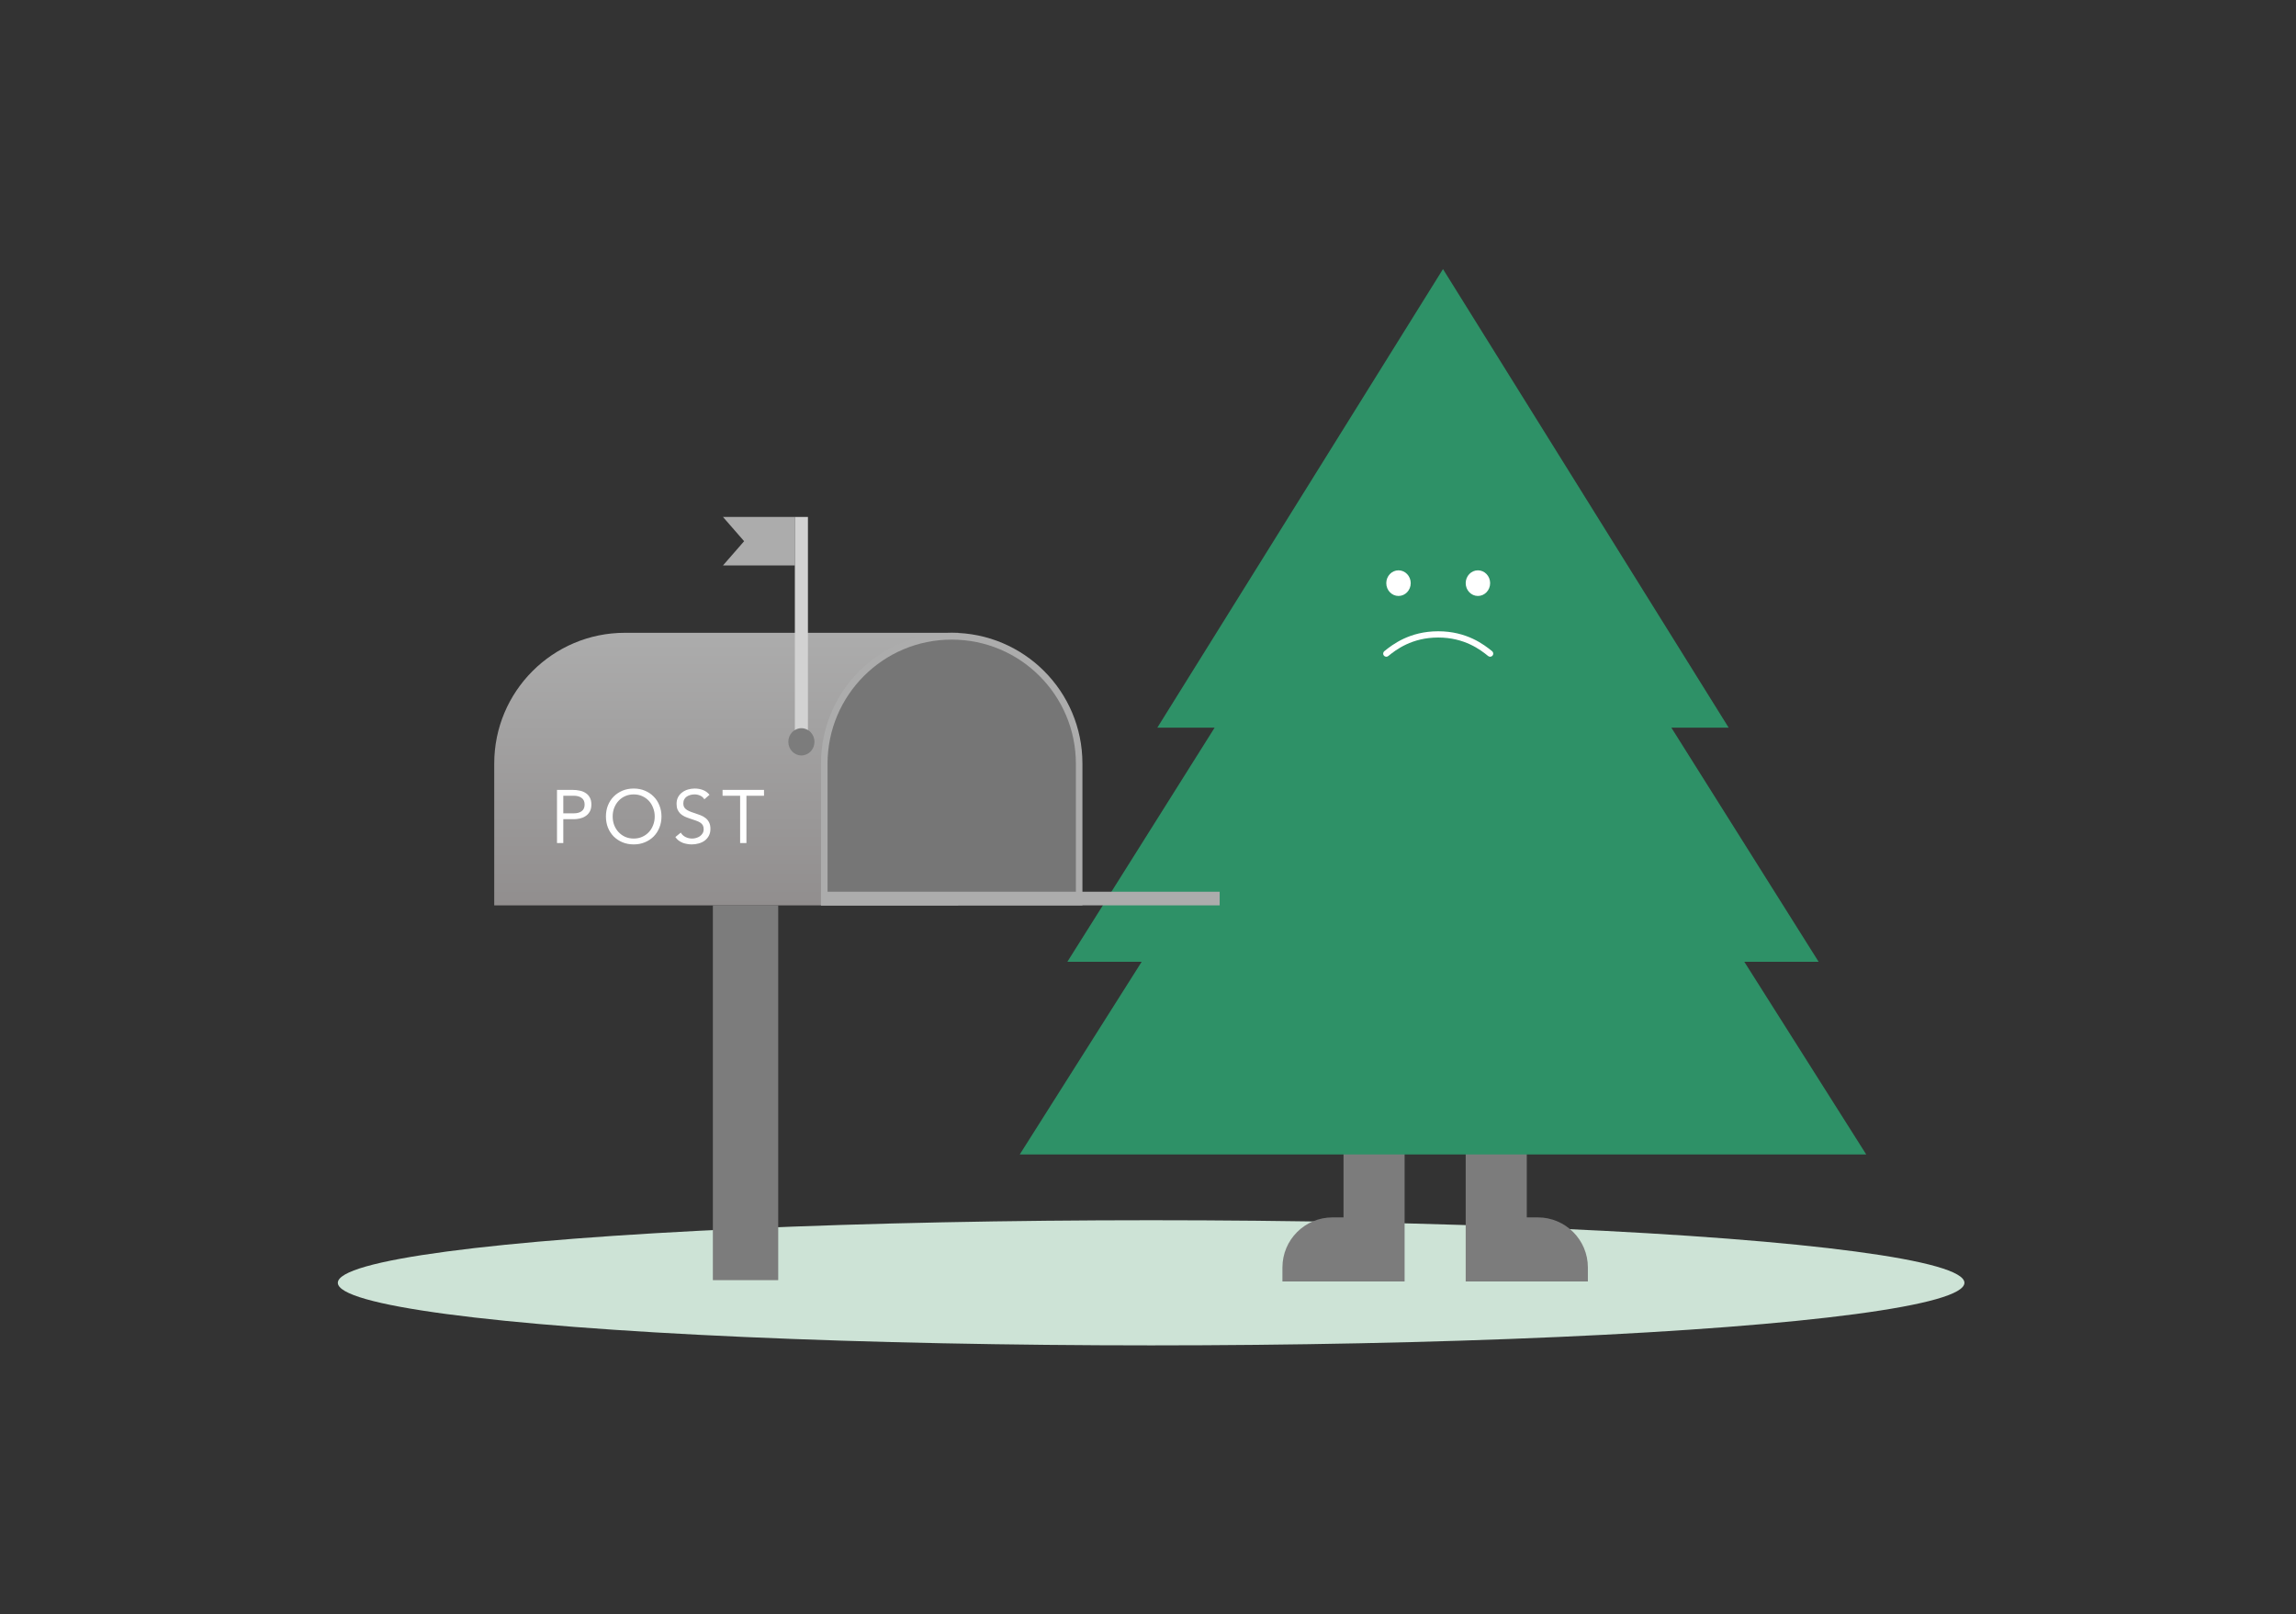 <svg width="367" height="258" viewBox="0 0 367 258" fill="none" xmlns="http://www.w3.org/2000/svg">
<rect x="0" y="0" width="367" height="258" fill="#333333" stroke="none"/>
<ellipse cx="184" cy="205" rx="130" ry="10" fill="#CDE3D6"/>
<path fill-rule="evenodd" clip-rule="evenodd" d="M224.517 168.953H214.752V194.548H212.988C208.57 194.548 204.988 198.13 204.988 202.548V204.786H224.517V194.548H224.517V168.953Z" fill="#7C7C7C"/>
<path fill-rule="evenodd" clip-rule="evenodd" d="M234.282 168.953H244.047V194.548H245.812C250.23 194.548 253.812 198.13 253.812 202.548V204.786H234.282V194.548H234.282V168.953Z" fill="#7C7C7C"/>
<path fill-rule="evenodd" clip-rule="evenodd" d="M230.652 43L276.317 116.289H267.157L290.693 153.696H278.814L298.304 184.488H163L182.49 153.696H170.611L194.147 116.289H184.987L230.652 43Z" fill="#2E9167"/>
<ellipse cx="223.541" cy="93.191" rx="1.953" ry="2.048" fill="white"/>
<ellipse cx="236.235" cy="93.191" rx="1.953" ry="2.048" fill="white"/>
<path d="M237.873 104.84C238.087 105.014 238.402 104.982 238.576 104.768C238.751 104.554 238.718 104.239 238.504 104.065L237.873 104.84ZM221.273 104.065C221.059 104.239 221.026 104.554 221.201 104.768C221.375 104.982 221.69 105.014 221.904 104.84L221.273 104.065ZM238.504 104.065C237.217 103.017 234.456 100.881 229.888 100.881L229.888 101.881C234.109 101.881 236.645 103.84 237.873 104.84L238.504 104.065ZM229.888 100.881C225.321 100.881 222.56 103.017 221.273 104.065L221.904 104.84C223.132 103.84 225.668 101.881 229.888 101.881L229.888 100.881Z" fill="white"/>
<path fill-rule="evenodd" clip-rule="evenodd" d="M99.893 101.125C88.354 101.125 79 110.479 79 122.018V144.683H99.893H120.786H153.17V101.125H99.893Z" fill="url(#paint0_linear_1046_8118)"/>
<path d="M131.232 122.018C131.232 110.479 140.586 101.125 152.125 101.125V101.125C163.664 101.125 173.018 110.479 173.018 122.018V144.683H131.232V122.018Z" fill="#ACACAC"/>
<path d="M132.277 122.062C132.277 111.1 141.163 102.213 152.125 102.213V102.213C163.087 102.213 171.973 111.1 171.973 122.062V143.594H132.277V122.062Z" fill="#767676"/>
<rect x="113.948" y="144.683" width="10.446" height="59.893" fill="#7C7C7C"/>
<path d="M89.032 126.23H91.552C91.944 126.23 92.316 126.27 92.668 126.35C93.028 126.422 93.344 126.55 93.616 126.734C93.896 126.91 94.116 127.15 94.276 127.454C94.444 127.75 94.528 128.118 94.528 128.558C94.528 129.022 94.44 129.406 94.264 129.71C94.088 130.014 93.86 130.254 93.58 130.43C93.308 130.606 93.008 130.73 92.68 130.802C92.352 130.874 92.04 130.91 91.744 130.91H90.04V134.726H89.032V126.23ZM90.04 129.974H91.744C92.248 129.974 92.656 129.862 92.968 129.638C93.288 129.406 93.448 129.05 93.448 128.57C93.448 128.09 93.288 127.738 92.968 127.514C92.656 127.282 92.248 127.166 91.744 127.166H90.04V129.974ZM101.293 134.942C100.645 134.942 100.049 134.83 99.505 134.606C98.969 134.382 98.501 134.074 98.101 133.682C97.709 133.282 97.401 132.81 97.177 132.266C96.961 131.714 96.853 131.118 96.853 130.478C96.853 129.838 96.961 129.246 97.177 128.702C97.401 128.15 97.709 127.678 98.101 127.286C98.501 126.886 98.969 126.574 99.505 126.35C100.049 126.126 100.645 126.014 101.293 126.014C101.941 126.014 102.533 126.126 103.069 126.35C103.613 126.574 104.081 126.886 104.473 127.286C104.873 127.678 105.181 128.15 105.397 128.702C105.621 129.246 105.733 129.838 105.733 130.478C105.733 131.118 105.621 131.714 105.397 132.266C105.181 132.81 104.873 133.282 104.473 133.682C104.081 134.074 103.613 134.382 103.069 134.606C102.533 134.83 101.941 134.942 101.293 134.942ZM101.293 134.006C101.789 134.006 102.241 133.914 102.649 133.73C103.065 133.546 103.421 133.294 103.717 132.974C104.013 132.654 104.241 132.282 104.401 131.858C104.569 131.426 104.653 130.966 104.653 130.478C104.653 129.99 104.569 129.534 104.401 129.11C104.241 128.678 104.013 128.302 103.717 127.982C103.421 127.662 103.065 127.41 102.649 127.226C102.241 127.042 101.789 126.95 101.293 126.95C100.797 126.95 100.341 127.042 99.925 127.226C99.517 127.41 99.165 127.662 98.869 127.982C98.573 128.302 98.341 128.678 98.173 129.11C98.013 129.534 97.933 129.99 97.933 130.478C97.933 130.966 98.013 131.426 98.173 131.858C98.341 132.282 98.573 132.654 98.869 132.974C99.165 133.294 99.517 133.546 99.925 133.73C100.341 133.914 100.797 134.006 101.293 134.006ZM112.585 127.73C112.417 127.458 112.193 127.262 111.913 127.142C111.633 127.014 111.341 126.95 111.037 126.95C110.813 126.95 110.593 126.978 110.377 127.034C110.161 127.09 109.965 127.174 109.789 127.286C109.621 127.398 109.485 127.546 109.381 127.73C109.277 127.914 109.225 128.13 109.225 128.378C109.225 128.57 109.253 128.742 109.309 128.894C109.373 129.038 109.473 129.17 109.609 129.29C109.745 129.41 109.929 129.522 110.161 129.626C110.393 129.73 110.677 129.834 111.013 129.938C111.341 130.042 111.657 130.154 111.961 130.274C112.273 130.394 112.545 130.546 112.777 130.73C113.017 130.914 113.205 131.146 113.341 131.426C113.485 131.698 113.557 132.042 113.557 132.458C113.557 132.882 113.473 133.25 113.305 133.562C113.137 133.874 112.913 134.134 112.633 134.342C112.361 134.542 112.045 134.69 111.685 134.786C111.325 134.89 110.953 134.942 110.569 134.942C110.321 134.942 110.073 134.918 109.825 134.87C109.577 134.83 109.337 134.766 109.105 134.678C108.881 134.582 108.669 134.462 108.469 134.318C108.269 134.166 108.097 133.982 107.953 133.766L108.817 133.058C109.001 133.37 109.257 133.606 109.585 133.766C109.913 133.926 110.261 134.006 110.629 134.006C110.845 134.006 111.061 133.974 111.277 133.91C111.501 133.846 111.701 133.754 111.877 133.634C112.053 133.506 112.197 133.35 112.309 133.166C112.421 132.982 112.477 132.77 112.477 132.53C112.477 132.266 112.433 132.054 112.345 131.894C112.257 131.726 112.121 131.582 111.937 131.462C111.753 131.342 111.521 131.234 111.241 131.138C110.961 131.042 110.633 130.93 110.257 130.802C109.953 130.706 109.673 130.598 109.417 130.478C109.161 130.35 108.937 130.198 108.745 130.022C108.561 129.838 108.413 129.622 108.301 129.374C108.197 129.118 108.145 128.814 108.145 128.462C108.145 128.054 108.225 127.698 108.385 127.394C108.545 127.09 108.761 126.838 109.033 126.638C109.305 126.43 109.613 126.274 109.957 126.17C110.301 126.066 110.661 126.014 111.037 126.014C111.517 126.014 111.953 126.09 112.345 126.242C112.745 126.386 113.101 126.642 113.413 127.01L112.585 127.73ZM122.121 127.166H119.313V134.726H118.305V127.166H115.497V126.23H122.121V127.166Z" fill="white"/>
<rect x="131.232" y="142.505" width="63.723" height="2.178" fill="#ACACAC"/>
<path fill-rule="evenodd" clip-rule="evenodd" d="M127.054 82.612H115.562L118.942 86.488L115.562 90.363H127.054V82.612Z" fill="#ACACAC"/>
<rect x="127.054" y="82.612" width="2.089" height="35.936" fill="#D2D2D2"/>
<ellipse cx="128.098" cy="118.548" rx="2.089" ry="2.178" fill="#7C7C7C"/>
<defs>
<linearGradient id="paint0_linear_1046_8118" x1="116.085" y1="101.125" x2="116.085" y2="144.683" gradientUnits="userSpaceOnUse">
<stop stop-color="#ACACAC"/>
<stop offset="1" stop-color="#918E8E"/>
</linearGradient>
</defs>
</svg>
